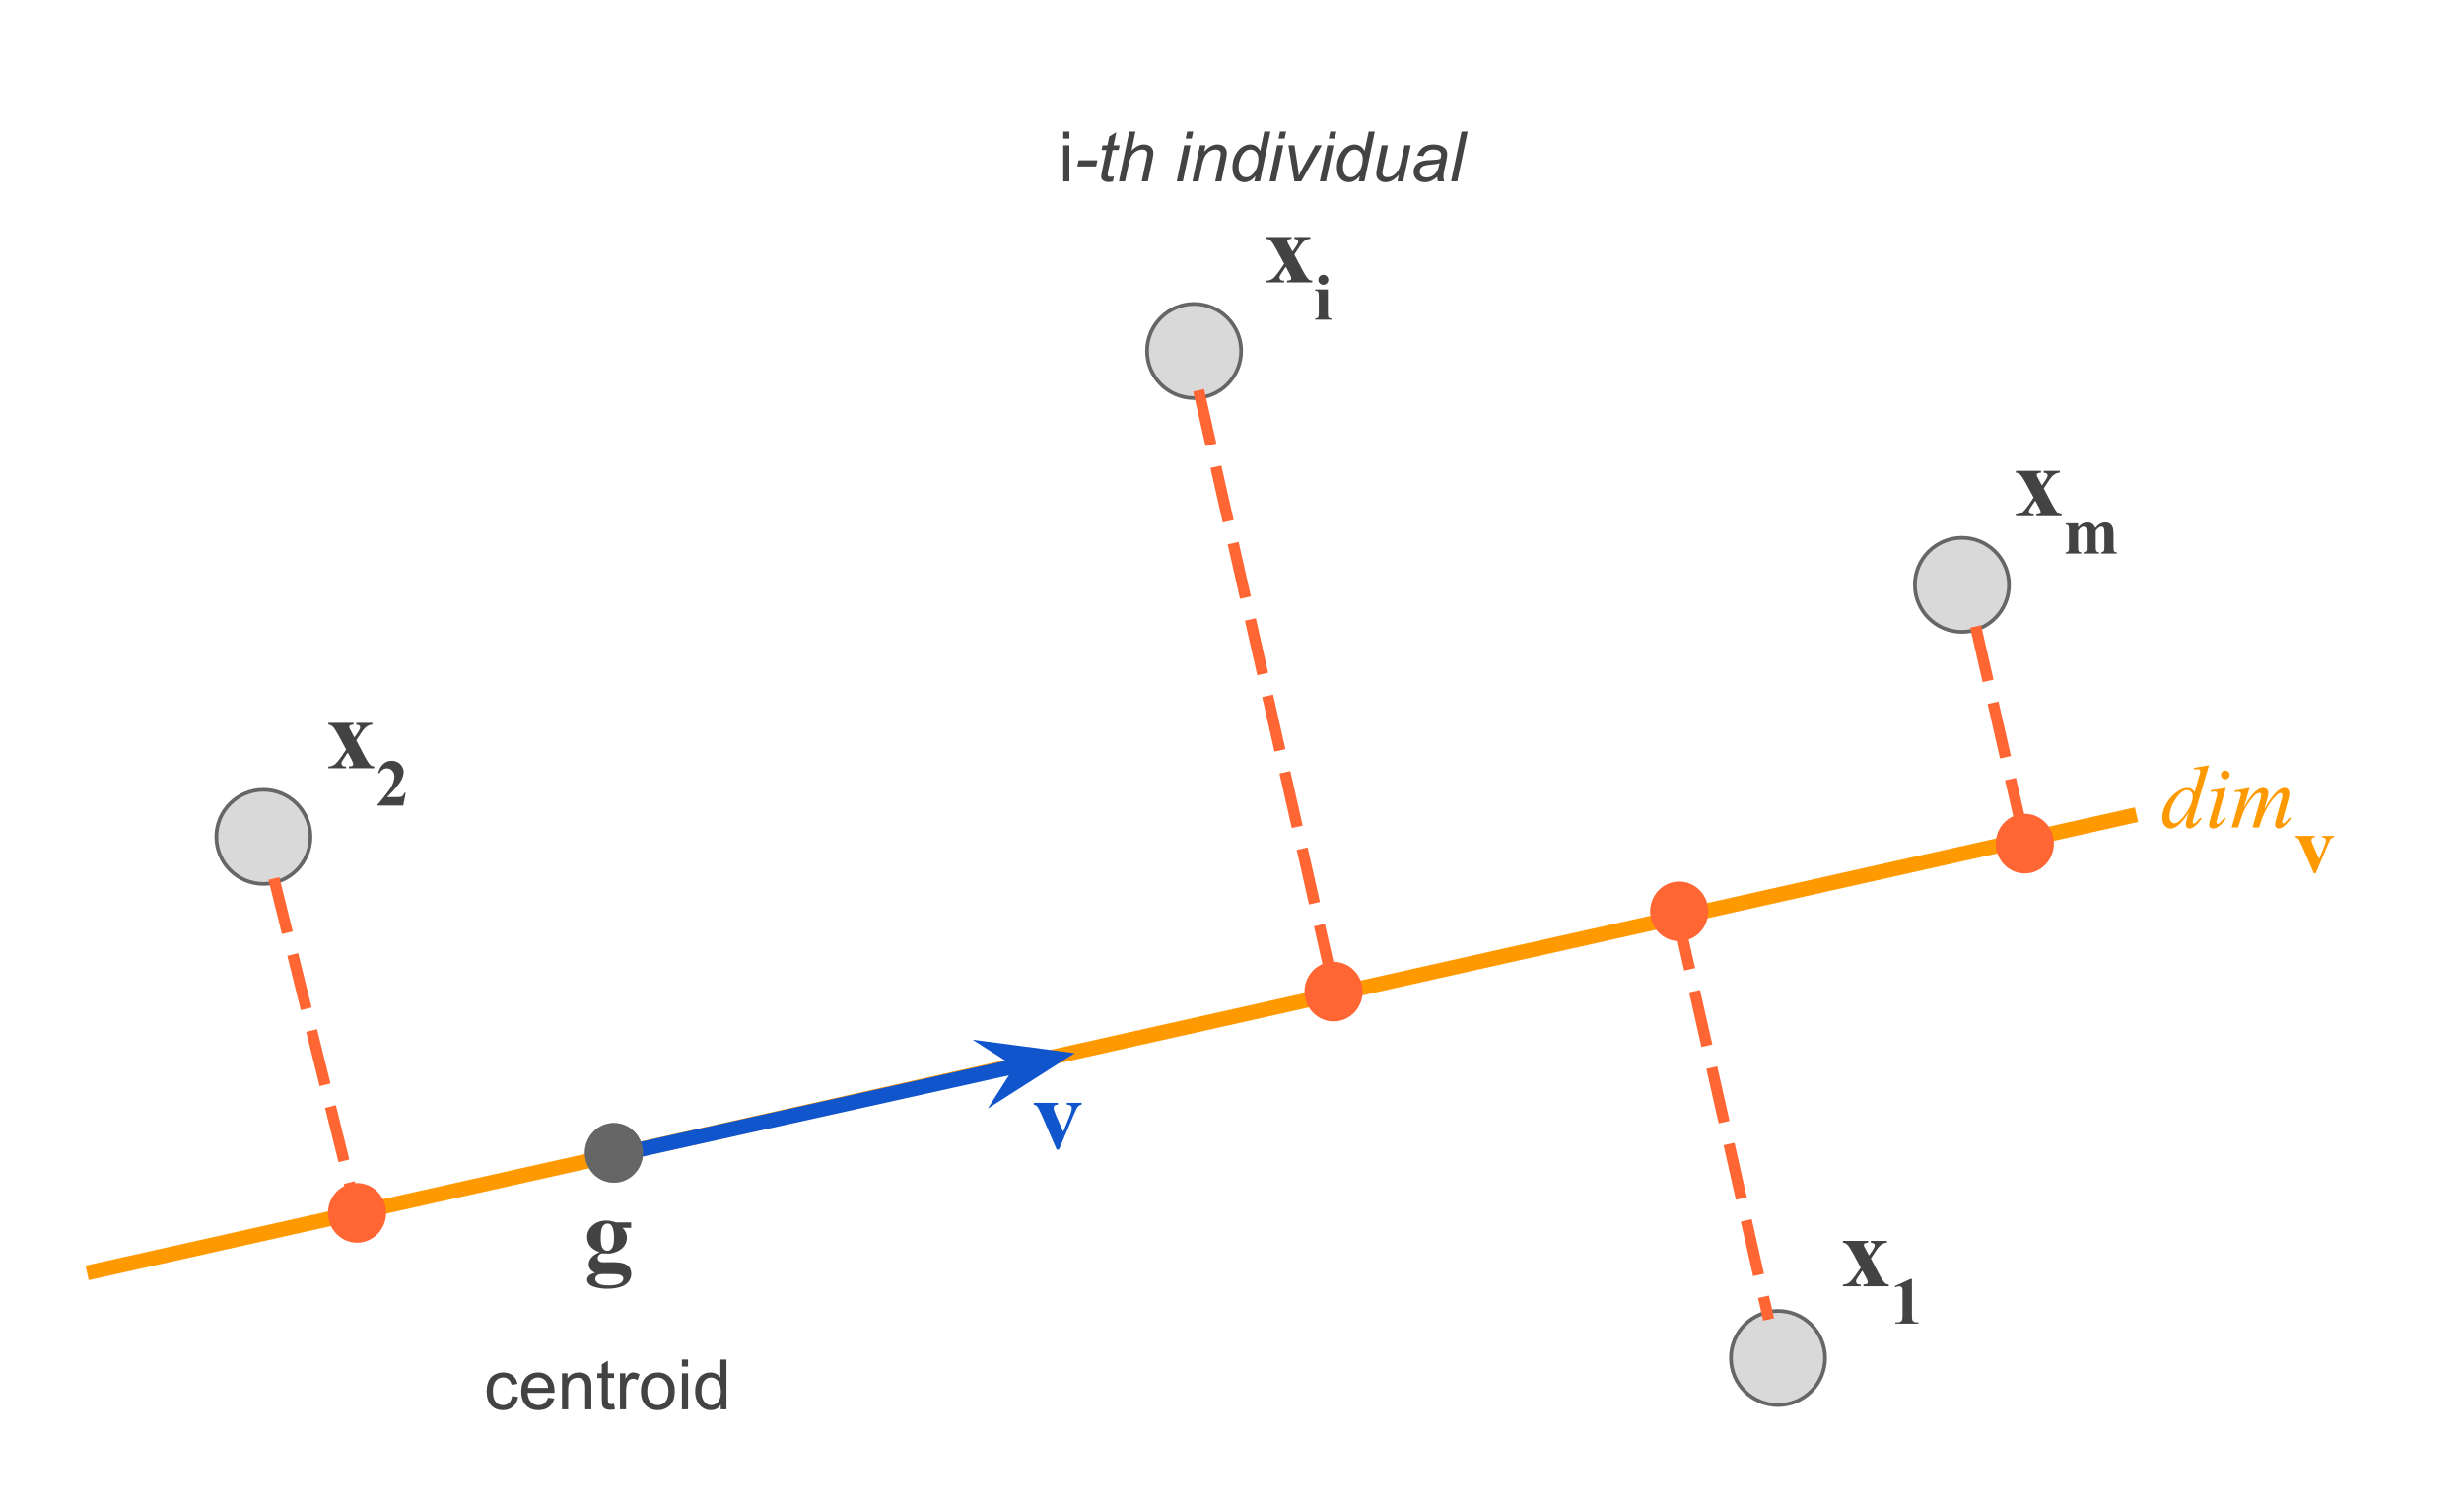 <svg version="1.1" viewBox="0.0 0.0 660.648 403.89" fill="none" stroke="none" stroke-linecap="square" stroke-miterlimit="10" xmlns:xlink="http://www.w3.org/1999/xlink" xmlns="http://www.w3.org/2000/svg"><clipPath id="p.0"><path d="m0 0l660.648 0l0 403.89l-660.648 0l0 -403.89z" clip-rule="nonzero"/></clipPath><g clip-path="url(#p.0)"><path fill="#000000" fill-opacity="0.0" d="m0 0l660.648 0l0 403.89l-660.648 0z" fill-rule="evenodd"/><path fill="#d9d9d9" d="m307.546 94.108l0 0c0 -6.967 5.648 -12.614 12.614 -12.614l0 0c3.345 0 6.554 1.329 8.92 3.695c2.366 2.366 3.695 5.574 3.695 8.92l0 0c0 6.967 -5.648 12.614 -12.614 12.614l0 0c-6.967 0 -12.614 -5.648 -12.614 -12.614z" fill-rule="evenodd"/><path stroke="#666666" stroke-width="1.0" stroke-linejoin="round" stroke-linecap="butt" d="m307.546 94.108l0 0c0 -6.967 5.648 -12.614 12.614 -12.614l0 0c3.345 0 6.554 1.329 8.92 3.695c2.366 2.366 3.695 5.574 3.695 8.92l0 0c0 6.967 -5.648 12.614 -12.614 12.614l0 0c-6.967 0 -12.614 -5.648 -12.614 -12.614z" fill-rule="evenodd"/><path fill="#000000" fill-opacity="0.0" d="m25.312 340.853l545.575 -121.984" fill-rule="evenodd"/><path stroke="#ff9900" stroke-width="4.0" stroke-linejoin="round" stroke-linecap="butt" d="m25.312 340.853l545.575 -121.984" fill-rule="evenodd"/><path fill="#000000" fill-opacity="0.0" d="m324.162 41.115l47.811 0l0 56.378l-47.811 0z" fill-rule="evenodd"/><path fill="#434343" d="m347.029 68.262l2.109 4.0q1.094 2.094 1.734 2.656q0.344 0.297 0.969 0.328l0 0.469l-6.781 0l0 -0.469q0.781 -0.062 0.969 -0.203q0.188 -0.141 0.188 -0.391q0 -0.375 -0.406 -1.156l-1.062 -1.969l-0.891 1.312q-0.609 0.891 -0.688 1.062q-0.109 0.25 -0.109 0.453q0 0.297 0.125 0.5q0.125 0.203 0.328 0.297q0.219 0.094 0.797 0.094l0 0.469l-4.766 0l0 -0.469q0.891 0 1.625 -0.484q0.734 -0.484 2.141 -2.562l1.0 -1.484l-2.094 -3.875q-1.031 -1.906 -1.547 -2.328q-0.5 -0.438 -1.125 -0.484l0 -0.484l6.75 0l0 0.484l-0.359 0.016l-0.672 0.234q-0.109 0.094 -0.109 0.297q0 0.188 0.062 0.406q0.047 0.094 0.375 0.703l0.938 1.766l0.5 -0.703q1.047 -1.438 1.047 -2.0q0 -0.281 -0.234 -0.469q-0.219 -0.188 -0.812 -0.25l0 -0.484l4.312 0l0 0.484q-0.797 0.031 -1.484 0.5q-0.688 0.453 -1.547 1.781l-1.281 1.953z" fill-rule="nonzero"/><path fill="#434343" d="m354.81 73.669q0.562 0 0.953 0.406q0.391 0.391 0.391 0.938q0 0.562 -0.391 0.953q-0.391 0.391 -0.953 0.391q-0.547 0 -0.938 -0.391q-0.391 -0.391 -0.391 -0.953q0 -0.547 0.391 -0.938q0.391 -0.406 0.938 -0.406zm1.219 3.938l0 6.422q0 0.859 0.188 1.109q0.203 0.234 0.797 0.266l0 0.312l-4.391 0l0 -0.312q0.547 -0.016 0.797 -0.312q0.172 -0.203 0.172 -1.062l0 -4.734q0 -0.859 -0.203 -1.094q-0.188 -0.234 -0.766 -0.281l0 -0.312l3.406 0z" fill-rule="nonzero"/><path fill="#000000" fill-opacity="0.0" d="m274.845 21.711l138.236 0l0 45.512l-138.236 0z" fill-rule="evenodd"/><path fill="#434343" d="m285.08 37.163l0 -1.891l1.641 0l0 1.891l-1.641 0zm0 11.469l0 -9.672l1.641 0l0 9.672l-1.641 0z" fill-rule="nonzero"/><path fill="#434343" d="m288.849 44.616l0.359 -1.641l5.016 0l-0.328 1.641l-5.047 0zm9.822 2.672l-0.266 1.359q-0.594 0.141 -1.156 0.141q-0.984 0 -1.562 -0.469q-0.438 -0.375 -0.438 -1.0q0 -0.312 0.234 -1.469l1.172 -5.625l-1.297 0l0.266 -1.266l1.297 0l0.5 -2.375l1.891 -1.141l-0.734 3.516l1.625 0l-0.281 1.266l-1.609 0l-1.125 5.359q-0.203 1.016 -0.203 1.219q0 0.281 0.156 0.438q0.172 0.156 0.562 0.156q0.547 0 0.969 -0.109zm1.34 1.344l2.781 -13.359l1.656 0l-1.078 5.141q0.922 -0.906 1.719 -1.281q0.797 -0.391 1.625 -0.391q1.203 0 1.859 0.641q0.672 0.625 0.672 1.656q0 0.516 -0.281 1.875l-1.203 5.719l-1.641 0l1.234 -5.859q0.25 -1.266 0.25 -1.594q0 -0.484 -0.328 -0.781q-0.328 -0.297 -0.938 -0.297q-0.891 0 -1.703 0.469q-0.812 0.469 -1.281 1.281q-0.453 0.812 -0.828 2.625l-0.875 4.156l-1.641 0zm17.887 -11.484l0.406 -1.875l1.625 0l-0.391 1.875l-1.641 0zm-2.391 11.484l2.016 -9.672l1.656 0l-2.031 9.672l-1.641 0zm4.207 0l2.016 -9.672l1.5 0l-0.359 1.688q0.969 -1.0 1.812 -1.453q0.859 -0.453 1.734 -0.453q1.188 0 1.844 0.641q0.672 0.625 0.672 1.703q0 0.531 -0.234 1.688l-1.234 5.859l-1.641 0l1.281 -6.125q0.188 -0.891 0.188 -1.328q0 -0.484 -0.328 -0.781q-0.328 -0.297 -0.953 -0.297q-1.281 0 -2.266 0.906q-0.984 0.906 -1.453 3.125l-0.938 4.5l-1.641 0zm16.891 -1.406q-1.406 1.625 -2.953 1.625q-1.375 0 -2.297 -1.016q-0.906 -1.016 -0.906 -2.953q0 -1.766 0.719 -3.219q0.734 -1.469 1.812 -2.188q1.094 -0.734 2.188 -0.734q1.797 0 2.719 1.734l1.094 -5.203l1.641 0l-2.781 13.359l-1.531 0l0.297 -1.406zm-4.516 -2.641q0 1.0 0.203 1.594q0.203 0.578 0.672 0.969q0.484 0.375 1.172 0.375q1.109 0 2.031 -1.156q1.219 -1.547 1.219 -3.828q0 -1.141 -0.609 -1.781q-0.594 -0.656 -1.516 -0.656q-0.594 0 -1.078 0.266q-0.484 0.266 -0.969 0.906q-0.469 0.625 -0.797 1.594q-0.328 0.969 -0.328 1.719zm10.704 -7.438l0.406 -1.875l1.625 0l-0.391 1.875l-1.641 0zm-2.391 11.484l2.016 -9.672l1.656 0l-2.031 9.672l-1.641 0zm6.645 0l-1.594 -9.672l1.609 0l0.828 5.328q0.141 0.875 0.344 2.844q0.469 -1.016 1.203 -2.359l3.234 -5.812l1.75 0l-5.547 9.672l-1.828 0zm9.219 -11.484l0.406 -1.875l1.625 0l-0.391 1.875l-1.641 0zm-2.391 11.484l2.016 -9.672l1.656 0l-2.031 9.672l-1.641 0zm10.723 -1.406q-1.406 1.625 -2.953 1.625q-1.375 0 -2.297 -1.016q-0.906 -1.016 -0.906 -2.953q0 -1.766 0.719 -3.219q0.734 -1.469 1.812 -2.188q1.094 -0.734 2.188 -0.734q1.797 0 2.719 1.734l1.094 -5.203l1.641 0l-2.781 13.359l-1.531 0l0.297 -1.406zm-4.516 -2.641q0 1.0 0.203 1.594q0.203 0.578 0.672 0.969q0.484 0.375 1.172 0.375q1.109 0 2.031 -1.156q1.219 -1.547 1.219 -3.828q0 -1.141 -0.609 -1.781q-0.594 -0.656 -1.516 -0.656q-0.594 0 -1.078 0.266q-0.484 0.266 -0.969 0.906q-0.469 0.625 -0.797 1.594q-0.328 0.969 -0.328 1.719zm14.969 2.297q-1.734 1.969 -3.562 1.969q-1.109 0 -1.797 -0.641q-0.688 -0.641 -0.688 -1.578q0 -0.609 0.297 -2.094l1.172 -5.578l1.656 0l-1.297 6.188q-0.172 0.766 -0.172 1.203q0 0.547 0.328 0.859q0.344 0.297 0.984 0.297q0.703 0 1.359 -0.328q0.656 -0.344 1.125 -0.922q0.484 -0.578 0.797 -1.359q0.188 -0.5 0.453 -1.766l0.875 -4.172l1.656 0l-2.031 9.672l-1.516 0l0.359 -1.75zm10.298 0.547q-0.859 0.734 -1.656 1.078q-0.781 0.344 -1.688 0.344q-1.344 0 -2.172 -0.781q-0.812 -0.797 -0.812 -2.031q0 -0.797 0.375 -1.422q0.375 -0.625 0.984 -1.0q0.609 -0.391 1.484 -0.547q0.562 -0.109 2.109 -0.172q1.562 -0.062 2.234 -0.328q0.188 -0.672 0.188 -1.125q0 -0.578 -0.422 -0.906q-0.562 -0.453 -1.672 -0.453q-1.031 0 -1.703 0.469q-0.656 0.453 -0.953 1.297l-1.672 -0.141q0.516 -1.438 1.609 -2.203q1.109 -0.766 2.797 -0.766q1.797 0 2.844 0.859q0.797 0.625 0.797 1.656q0 0.766 -0.219 1.797l-0.531 2.406q-0.266 1.141 -0.266 1.859q0 0.453 0.203 1.312l-1.672 0q-0.125 -0.469 -0.188 -1.203zm0.609 -3.703q-0.344 0.141 -0.75 0.219q-0.391 0.062 -1.312 0.156q-1.438 0.125 -2.031 0.328q-0.594 0.188 -0.906 0.625q-0.297 0.422 -0.297 0.938q0 0.688 0.484 1.141q0.484 0.438 1.359 0.438q0.828 0 1.578 -0.422q0.75 -0.438 1.188 -1.203q0.438 -0.781 0.688 -2.219zm3.11 4.906l2.797 -13.359l1.641 0l-2.781 13.359l-1.656 0z" fill-rule="nonzero"/><path fill="#666666" d="m157.311 309.096l0 0c0 -4.14 3.264 -7.496 7.291 -7.496l0 0c1.934 0 3.788 0.79 5.156 2.196c1.367 1.406 2.136 3.312 2.136 5.301l0 0c0 4.14 -3.264 7.496 -7.291 7.496l0 0c-4.027 0 -7.291 -3.356 -7.291 -7.496z" fill-rule="evenodd"/><path stroke="#999999" stroke-width="1.0" stroke-linejoin="round" stroke-linecap="butt" d="m157.311 309.096l0 0c0 -4.14 3.264 -7.496 7.291 -7.496l0 0c1.934 0 3.788 0.79 5.156 2.196c1.367 1.406 2.136 3.312 2.136 5.301l0 0c0 4.14 -3.264 7.496 -7.291 7.496l0 0c-4.027 0 -7.291 -3.356 -7.291 -7.496z" fill-rule="evenodd"/><path fill="#d9d9d9" d="m464.106 364.102l0 0c0 -6.967 5.648 -12.614 12.614 -12.614l0 0c3.345 0 6.554 1.329 8.92 3.695c2.366 2.366 3.695 5.574 3.695 8.92l0 0c0 6.967 -5.648 12.614 -12.614 12.614l0 0c-6.967 0 -12.614 -5.648 -12.614 -12.614z" fill-rule="evenodd"/><path stroke="#666666" stroke-width="1.0" stroke-linejoin="round" stroke-linecap="butt" d="m464.106 364.102l0 0c0 -6.967 5.648 -12.614 12.614 -12.614l0 0c3.345 0 6.554 1.329 8.92 3.695c2.366 2.366 3.695 5.574 3.695 8.92l0 0c0 6.967 -5.648 12.614 -12.614 12.614l0 0c-6.967 0 -12.614 -5.648 -12.614 -12.614z" fill-rule="evenodd"/><path fill="#000000" fill-opacity="0.0" d="m480.721 310.277l47.811 0l0 56.378l-47.811 0z" fill-rule="evenodd"/><path fill="#434343" d="m501.615 337.424l2.109 4.0q1.094 2.094 1.734 2.656q0.344 0.297 0.969 0.328l0 0.469l-6.781 0l0 -0.469q0.781 -0.062 0.969 -0.203q0.188 -0.141 0.188 -0.391q0 -0.375 -0.406 -1.156l-1.062 -1.969l-0.891 1.312q-0.609 0.891 -0.688 1.062q-0.109 0.25 -0.109 0.453q0 0.297 0.125 0.5q0.125 0.203 0.328 0.297q0.219 0.094 0.797 0.094l0 0.469l-4.766 0l0 -0.469q0.891 0 1.625 -0.484q0.734 -0.484 2.141 -2.562l1.0 -1.484l-2.094 -3.875q-1.031 -1.906 -1.547 -2.328q-0.5 -0.438 -1.125 -0.484l0 -0.484l6.75 0l0 0.484l-0.359 0.016l-0.672 0.234q-0.109 0.094 -0.109 0.297q0 0.188 0.062 0.406q0.047 0.094 0.375 0.703l0.938 1.766l0.5 -0.703q1.047 -1.438 1.047 -2.0q0 -0.281 -0.234 -0.469q-0.219 -0.188 -0.812 -0.25l0 -0.484l4.312 0l0 0.484q-0.797 0.031 -1.484 0.5q-0.688 0.453 -1.547 1.781l-1.281 1.953z" fill-rule="nonzero"/><path fill="#434343" d="m512.63 342.877l0 9.609q0 1.094 0.094 1.391q0.109 0.297 0.406 0.484q0.297 0.188 0.969 0.188l0.266 0l0 0.328l-6.188 0l0 -0.328l0.312 0q0.75 0 1.062 -0.172q0.328 -0.172 0.438 -0.469q0.125 -0.312 0.125 -1.422l0 -6.094q0 -0.812 -0.078 -1.016q-0.078 -0.203 -0.297 -0.344q-0.203 -0.156 -0.484 -0.156q-0.453 0 -1.078 0.281l-0.156 -0.312l4.328 -1.969l0.281 0z" fill-rule="nonzero"/><path fill="#d9d9d9" d="m58.014 224.375l0 0c0 -6.967 5.648 -12.614 12.614 -12.614l0 0c3.345 0 6.554 1.329 8.92 3.695c2.366 2.366 3.695 5.574 3.695 8.92l0 0c0 6.967 -5.648 12.614 -12.614 12.614l0 0c-6.967 0 -12.614 -5.648 -12.614 -12.614z" fill-rule="evenodd"/><path stroke="#666666" stroke-width="1.0" stroke-linejoin="round" stroke-linecap="butt" d="m58.014 224.375l0 0c0 -6.967 5.648 -12.614 12.614 -12.614l0 0c3.345 0 6.554 1.329 8.92 3.695c2.366 2.366 3.695 5.574 3.695 8.92l0 0c0 6.967 -5.648 12.614 -12.614 12.614l0 0c-6.967 0 -12.614 -5.648 -12.614 -12.614z" fill-rule="evenodd"/><path fill="#000000" fill-opacity="0.0" d="m74.629 171.382l47.811 0l0 56.378l-47.811 0z" fill-rule="evenodd"/><path fill="#434343" d="m95.523 198.529l2.109 4.0q1.094 2.094 1.734 2.656q0.344 0.297 0.969 0.328l0 0.469l-6.781 0l0 -0.469q0.781 -0.062 0.969 -0.203q0.188 -0.141 0.188 -0.391q0 -0.375 -0.406 -1.156l-1.062 -1.969l-0.891 1.312q-0.609 0.891 -0.688 1.062q-0.109 0.25 -0.109 0.453q0 0.297 0.125 0.5q0.125 0.203 0.328 0.297q0.219 0.094 0.797 0.094l0 0.469l-4.766 0l0 -0.469q0.891 0 1.625 -0.484q0.734 -0.484 2.141 -2.562l1.0 -1.484l-2.094 -3.875q-1.031 -1.906 -1.547 -2.328q-0.5 -0.438 -1.125 -0.484l0 -0.484l6.75 0l0 0.484l-0.359 0.016l-0.672 0.234q-0.109 0.094 -0.109 0.297q0 0.188 0.062 0.406q0.047 0.094 0.375 0.703l0.938 1.766l0.5 -0.703q1.047 -1.438 1.047 -2.0q0 -0.281 -0.234 -0.469q-0.219 -0.188 -0.812 -0.25l0 -0.484l4.312 0l0 0.484q-0.797 0.031 -1.484 0.5q-0.688 0.453 -1.547 1.781l-1.281 1.953z" fill-rule="nonzero"/><path fill="#434343" d="m108.117 215.982l-6.922 0l0 -0.188q3.188 -3.797 3.859 -5.094q0.688 -1.312 0.688 -2.562q0 -0.922 -0.578 -1.516q-0.562 -0.609 -1.375 -0.609q-1.328 0 -2.062 1.344l-0.328 -0.125q0.469 -1.656 1.422 -2.453q0.953 -0.797 2.203 -0.797q0.891 0 1.625 0.422q0.75 0.406 1.156 1.141q0.422 0.719 0.422 1.344q0 1.156 -0.641 2.344q-0.875 1.609 -3.828 4.484l2.547 0q0.938 0 1.219 -0.078q0.281 -0.078 0.453 -0.266q0.188 -0.188 0.484 -0.797l0.312 0l-0.656 3.406z" fill-rule="nonzero"/><path fill="#d9d9d9" d="m513.423 156.797l0 0c0 -6.967 5.648 -12.614 12.614 -12.614l0 0c3.346 0 6.554 1.329 8.92 3.695c2.366 2.366 3.695 5.574 3.695 8.92l0 0c0 6.967 -5.648 12.614 -12.614 12.614l0 0c-6.967 0 -12.614 -5.648 -12.614 -12.614z" fill-rule="evenodd"/><path stroke="#666666" stroke-width="1.0" stroke-linejoin="round" stroke-linecap="butt" d="m513.423 156.797l0 0c0 -6.967 5.648 -12.614 12.614 -12.614l0 0c3.346 0 6.554 1.329 8.92 3.695c2.366 2.366 3.695 5.574 3.695 8.92l0 0c0 6.967 -5.648 12.614 -12.614 12.614l0 0c-6.967 0 -12.614 -5.648 -12.614 -12.614z" fill-rule="evenodd"/><path fill="#000000" fill-opacity="0.0" d="m530.038 103.804l47.811 0l0 56.378l-47.811 0z" fill-rule="evenodd"/><path fill="#434343" d="m547.974 130.951l2.109 4.0q1.094 2.094 1.734 2.656q0.344 0.297 0.969 0.328l0 0.469l-6.781 0l0 -0.469q0.781 -0.062 0.969 -0.203q0.188 -0.141 0.188 -0.391q0 -0.375 -0.406 -1.156l-1.062 -1.969l-0.891 1.312q-0.609 0.891 -0.688 1.062q-0.109 0.25 -0.109 0.453q0 0.297 0.125 0.5q0.125 0.203 0.328 0.297q0.219 0.094 0.797 0.094l0 0.469l-4.766 0l0 -0.469q0.891 0 1.625 -0.484q0.734 -0.484 2.141 -2.562l1.0 -1.484l-2.094 -3.875q-1.031 -1.906 -1.547 -2.328q-0.5 -0.438 -1.125 -0.484l0 -0.484l6.75 0l0 0.484l-0.359 0.016l-0.672 0.234q-0.109 0.094 -0.109 0.297q0 0.188 0.062 0.406q0.047 0.094 0.375 0.703l0.938 1.766l0.5 -0.703q1.047 -1.438 1.047 -2q0 -0.281 -0.234 -0.469q-0.219 -0.188 -0.812 -0.25l0 -0.484l4.312 0l0 0.484q-0.797 0.031 -1.484 0.5q-0.688 0.453 -1.547 1.781l-1.281 1.953z" fill-rule="nonzero"/><path fill="#434343" d="m557.178 140.295l0 1.062q0.656 -0.719 1.219 -1.016q0.578 -0.297 1.25 -0.297q0.781 0 1.312 0.375q0.531 0.359 0.828 1.109q0.688 -0.781 1.328 -1.125q0.641 -0.359 1.328 -0.359q0.844 0 1.344 0.391q0.5 0.391 0.688 0.984q0.203 0.594 0.203 1.891l0 3.328q0 0.938 0.156 1.172q0.172 0.219 0.719 0.281l0 0.312l-4.188 0l0 -0.312q0.484 -0.047 0.719 -0.375q0.156 -0.234 0.156 -1.078l0 -3.484q0 -1.094 -0.094 -1.391q-0.078 -0.297 -0.266 -0.438q-0.188 -0.141 -0.438 -0.141q-0.375 0 -0.766 0.281q-0.375 0.266 -0.766 0.812l0 4.359q0 0.875 0.156 1.094q0.203 0.328 0.766 0.359l0 0.312l-4.203 0l0 -0.312q0.344 -0.016 0.531 -0.172q0.203 -0.156 0.266 -0.359q0.062 -0.219 0.062 -0.922l0 -3.484q0 -1.109 -0.094 -1.375q-0.078 -0.281 -0.281 -0.438q-0.203 -0.156 -0.438 -0.156q-0.344 0 -0.641 0.172q-0.406 0.266 -0.859 0.922l0 4.359q0 0.859 0.156 1.141q0.172 0.266 0.719 0.312l0 0.312l-4.188 0l0 -0.312q0.516 -0.047 0.734 -0.328q0.141 -0.188 0.141 -1.125l0 -4.578q0 -0.922 -0.172 -1.141q-0.156 -0.234 -0.703 -0.312l0 -0.312l3.312 0z" fill-rule="nonzero"/><path fill="#000000" fill-opacity="0.0" d="m139.172 305.188l47.811 0l0 56.378l-47.811 0z" fill-rule="evenodd"/><path fill="#434343" d="m165.116 327.757l4.109 0l0 1.438l-2.328 0q0.625 0.641 0.875 1.156q0.312 0.703 0.312 1.469q0 1.297 -0.719 2.266q-0.719 0.953 -1.969 1.5q-1.234 0.531 -2.203 0.531q-0.078 0 -1.562 -0.062q-0.578 0 -0.984 0.391q-0.391 0.375 -0.391 0.906q0 0.469 0.359 0.781q0.359 0.297 1.156 0.297l2.25 -0.031q2.734 0 3.766 0.594q1.469 0.828 1.469 2.562q0 1.109 -0.672 2.016q-0.672 0.906 -1.781 1.328q-1.688 0.641 -3.875 0.641q-1.641 0 -3.0 -0.328q-1.344 -0.312 -1.938 -0.875q-0.578 -0.562 -0.578 -1.188q0 -0.594 0.453 -1.078q0.453 -0.469 1.672 -0.797q-1.688 -0.828 -1.688 -2.312q0 -0.906 0.688 -1.75q0.688 -0.844 2.188 -1.469q-1.75 -0.641 -2.531 -1.672q-0.781 -1.047 -0.781 -2.422q0 -1.781 1.453 -3.078q1.469 -1.312 3.75 -1.312q1.219 0 2.5 0.5zm-2.25 0.297q-0.75 0 -1.281 0.766q-0.516 0.766 -0.516 3.156q0 1.938 0.516 2.672q0.516 0.719 1.219 0.719q0.781 0 1.297 -0.719q0.531 -0.719 0.531 -2.781q0 -2.328 -0.594 -3.188q-0.422 -0.625 -1.172 -0.625zm-0.766 13.531q-1.328 0 -1.75 0.219q-0.75 0.406 -0.75 1.094q0 0.672 0.766 1.203q0.766 0.547 2.891 0.547q1.812 0 2.844 -0.484q1.031 -0.484 1.031 -1.359q0 -0.328 -0.188 -0.547q-0.359 -0.391 -1.062 -0.531q-0.703 -0.141 -3.781 -0.141z" fill-rule="nonzero"/><path fill="#000000" fill-opacity="0.0" d="m111.787 350.949l102.299 0l0 45.512l-102.299 0z" fill-rule="evenodd"/><path fill="#434343" d="m137.297 374.322l1.609 0.219q-0.266 1.656 -1.359 2.609q-1.078 0.938 -2.672 0.938q-1.984 0 -3.188 -1.297q-1.203 -1.297 -1.203 -3.719q0 -1.578 0.516 -2.75q0.516 -1.172 1.578 -1.75q1.062 -0.594 2.312 -0.594q1.578 0 2.578 0.797q1.0 0.797 1.281 2.266l-1.594 0.234q-0.234 -0.969 -0.812 -1.453q-0.578 -0.5 -1.391 -0.5q-1.234 0 -2.016 0.891q-0.781 0.891 -0.781 2.812q0 1.953 0.75 2.844q0.75 0.875 1.953 0.875q0.969 0 1.609 -0.594q0.656 -0.594 0.828 -1.828zm9.641 0.438l1.688 0.203q-0.406 1.484 -1.484 2.312q-1.078 0.812 -2.766 0.812q-2.125 0 -3.375 -1.297q-1.234 -1.312 -1.234 -3.672q0 -2.453 1.25 -3.797q1.266 -1.344 3.266 -1.344q1.938 0 3.156 1.328q1.234 1.312 1.234 3.703q0 0.156 0 0.438l-7.219 0q0.094 1.594 0.906 2.453q0.812 0.844 2.016 0.844q0.906 0 1.547 -0.469q0.641 -0.484 1.016 -1.516zm-5.391 -2.656l5.406 0q-0.109 -1.219 -0.625 -1.828q-0.781 -0.953 -2.031 -0.953q-1.125 0 -1.906 0.766q-0.766 0.75 -0.844 2.016zm9.141 5.766l0 -9.672l1.469 0l0 1.375q1.062 -1.594 3.078 -1.594q0.875 0 1.609 0.312q0.734 0.312 1.094 0.828q0.375 0.5 0.516 1.203q0.094 0.453 0.094 1.594l0 5.953l-1.641 0l0 -5.891q0 -1.0 -0.203 -1.484q-0.188 -0.5 -0.672 -0.797q-0.484 -0.297 -1.141 -0.297q-1.047 0 -1.812 0.672q-0.75 0.656 -0.75 2.516l0 5.281l-1.641 0zm13.954 -1.469l0.234 1.453q-0.688 0.141 -1.234 0.141q-0.891 0 -1.391 -0.281q-0.484 -0.281 -0.688 -0.734q-0.203 -0.469 -0.203 -1.938l0 -5.578l-1.203 0l0 -1.266l1.203 0l0 -2.391l1.625 -0.984l0 3.375l1.656 0l0 1.266l-1.656 0l0 5.672q0 0.688 0.078 0.891q0.094 0.203 0.281 0.328q0.203 0.109 0.578 0.109q0.266 0 0.719 -0.062zm1.59 1.469l0 -9.672l1.469 0l0 1.469q0.562 -1.031 1.031 -1.359q0.484 -0.328 1.062 -0.328q0.828 0 1.688 0.531l-0.562 1.516q-0.609 -0.359 -1.203 -0.359q-0.547 0 -0.969 0.328q-0.422 0.328 -0.609 0.891q-0.281 0.875 -0.281 1.922l0 5.062l-1.625 0zm5.619 -4.844q0 -2.688 1.484 -3.969q1.25 -1.078 3.047 -1.078q2.0 0 3.266 1.312q1.266 1.297 1.266 3.609q0 1.859 -0.562 2.938q-0.562 1.062 -1.641 1.656q-1.062 0.594 -2.328 0.594q-2.031 0 -3.281 -1.297q-1.25 -1.312 -1.25 -3.766zm1.688 0q0 1.859 0.797 2.797q0.812 0.922 2.047 0.922q1.219 0 2.031 -0.922q0.812 -0.938 0.812 -2.844q0 -1.797 -0.812 -2.719q-0.812 -0.922 -2.031 -0.922q-1.234 0 -2.047 0.922q-0.797 0.906 -0.797 2.766zm9.298 -6.625l0 -1.891l1.641 0l0 1.891l-1.641 0zm0 11.469l0 -9.672l1.641 0l0 9.672l-1.641 0zm10.41 0l0 -1.219q-0.906 1.438 -2.703 1.438q-1.156 0 -2.125 -0.641q-0.969 -0.641 -1.5 -1.781q-0.531 -1.141 -0.531 -2.625q0 -1.453 0.484 -2.625q0.484 -1.188 1.438 -1.812q0.969 -0.625 2.172 -0.625q0.875 0 1.547 0.375q0.688 0.359 1.109 0.953l0 -4.797l1.641 0l0 13.359l-1.531 0zm-5.172 -4.828q0 1.859 0.781 2.781q0.781 0.922 1.844 0.922q1.078 0 1.828 -0.875q0.75 -0.891 0.75 -2.688q0 -1.984 -0.766 -2.906q-0.766 -0.938 -1.891 -0.938q-1.078 0 -1.812 0.891q-0.734 0.891 -0.734 2.812z" fill-rule="nonzero"/><path fill="#000000" fill-opacity="0.0" d="m321.706 106.097l36.724 162.614" fill-rule="evenodd"/><path stroke="#ff6633" stroke-width="3.0" stroke-linejoin="round" stroke-linecap="butt" stroke-dasharray="12.0,9.0" d="m321.706 106.097l36.724 162.614" fill-rule="evenodd"/><path fill="#000000" fill-opacity="0.0" d="m530.039 169.412l12.094 52.976" fill-rule="evenodd"/><path stroke="#ff6633" stroke-width="3.0" stroke-linejoin="round" stroke-linecap="butt" stroke-dasharray="12.0,9.0" d="m530.039 169.412l12.094 52.976" fill-rule="evenodd"/><path fill="#000000" fill-opacity="0.0" d="m450.06 246.729l23.811 105.575" fill-rule="evenodd"/><path stroke="#ff6633" stroke-width="3.0" stroke-linejoin="round" stroke-linecap="butt" stroke-dasharray="12.0,9.0" d="m450.06 246.729l23.811 105.575" fill-rule="evenodd"/><path fill="#000000" fill-opacity="0.0" d="m73.797 236.989l21.165 85.354" fill-rule="evenodd"/><path stroke="#ff6633" stroke-width="3.0" stroke-linejoin="round" stroke-linecap="butt" stroke-dasharray="12.0,9.0" d="m73.797 236.989l21.165 85.354" fill-rule="evenodd"/><path fill="#000000" fill-opacity="0.0" d="m570.281 182.139l73.449 0l0 60.063l-73.449 0z" fill-rule="evenodd"/><path fill="#ff9900" d="m592.265 205.187l-4.031 13.828q-0.328 1.125 -0.328 1.484q0 0.109 0.094 0.219q0.109 0.109 0.219 0.109q0.141 0 0.359 -0.156q0.391 -0.281 1.328 -1.406l0.406 0.25q-0.844 1.172 -1.703 1.906q-0.859 0.719 -1.609 0.719q-0.406 0 -0.672 -0.281q-0.25 -0.281 -0.25 -0.797q0 -0.672 0.359 -1.797l0.453 -1.453q-1.703 2.625 -3.094 3.641q-0.969 0.688 -1.844 0.688q-0.891 0 -1.562 -0.781q-0.656 -0.797 -0.656 -2.156q0 -1.75 1.109 -3.734q1.125 -1.984 2.953 -3.219q1.438 -1.0 2.641 -1.0q0.641 0 1.094 0.266q0.453 0.25 0.906 0.844l1.141 -4.078q0.141 -0.422 0.219 -0.688q0.141 -0.469 0.141 -0.766q0 -0.25 -0.172 -0.422q-0.25 -0.188 -0.641 -0.188q-0.266 0 -0.891 0.078l0 -0.438l4.031 -0.672zm-4.344 8.328q0 -0.75 -0.438 -1.203q-0.438 -0.469 -1.094 -0.469q-1.484 0 -3.094 2.438q-1.594 2.438 -1.594 4.672q0 0.875 0.391 1.344q0.391 0.453 0.922 0.453q1.219 0 3.062 -2.625q1.844 -2.641 1.844 -4.609zm8.734 -6.922q0.484 0 0.828 0.344q0.344 0.344 0.344 0.828q0 0.484 -0.359 0.828q-0.344 0.344 -0.812 0.344q-0.484 0 -0.828 -0.344q-0.344 -0.344 -0.344 -0.828q0 -0.484 0.328 -0.828q0.344 -0.344 0.844 -0.344zm0.141 4.656l-2.312 8.219q-0.234 0.828 -0.234 1.0q0 0.188 0.109 0.312q0.109 0.109 0.266 0.109q0.172 0 0.422 -0.188q0.672 -0.531 1.344 -1.5l0.406 0.266q-0.797 1.219 -1.875 2.047q-0.797 0.625 -1.516 0.625q-0.484 0 -0.797 -0.281q-0.297 -0.297 -0.297 -0.734q0 -0.422 0.297 -1.438l1.516 -5.25q0.375 -1.281 0.375 -1.609q0 -0.266 -0.188 -0.422q-0.172 -0.172 -0.484 -0.172q-0.266 0 -1.062 0.125l0 -0.453l4.031 -0.656zm6.355 0l-1.516 5.281q1.016 -1.859 1.734 -2.797q1.109 -1.453 2.156 -2.109q0.625 -0.375 1.312 -0.375q0.578 0 0.969 0.375q0.391 0.375 0.391 0.969q0 0.562 -0.281 1.5l-0.828 2.969q1.906 -3.578 3.625 -5.016q0.953 -0.797 1.875 -0.797q0.531 0 0.875 0.375q0.359 0.359 0.359 1.141q0 0.672 -0.219 1.438l-1.281 4.562q-0.422 1.484 -0.422 1.656q0 0.156 0.094 0.281q0.078 0.078 0.188 0.078q0.125 0 0.422 -0.219q0.656 -0.516 1.25 -1.359l0.391 0.234q-0.297 0.469 -1.047 1.297q-0.734 0.812 -1.266 1.109q-0.531 0.297 -0.969 0.297q-0.422 0 -0.703 -0.281q-0.266 -0.281 -0.266 -0.688q0 -0.562 0.484 -2.266l1.062 -3.766q0.359 -1.297 0.391 -1.438q0.031 -0.219 0.031 -0.438q0 -0.297 -0.125 -0.453q-0.141 -0.172 -0.312 -0.172q-0.5 0 -1.047 0.516q-1.625 1.484 -3.031 4.172q-0.922 1.766 -1.734 4.531l-1.766 0l2.0 -7.094q0.328 -1.141 0.328 -1.531q0 -0.312 -0.125 -0.469q-0.125 -0.156 -0.312 -0.156q-0.391 0 -0.828 0.281q-0.703 0.453 -1.812 1.953q-1.094 1.5 -1.703 2.875q-0.297 0.641 -1.406 4.141l-1.734 0l2.172 -7.594l0.281 -0.984q0.078 -0.219 0.078 -0.328q0 -0.266 -0.234 -0.469q-0.234 -0.203 -0.594 -0.203q-0.156 0 -0.844 0.141l-0.109 -0.438l4.047 -0.734z" fill-rule="nonzero"/><path fill="#ff9900" d="m620.39 234.156l-3.281 -7.562q-0.594 -1.359 -0.922 -1.719q-0.234 -0.281 -0.703 -0.375l0 -0.375l5.172 0l0 0.375q-0.484 0 -0.672 0.188q-0.25 0.219 -0.25 0.531q0 0.391 0.469 1.453l1.594 3.656l1.281 -3.156q0.562 -1.359 0.562 -1.922q0 -0.312 -0.234 -0.516q-0.234 -0.203 -0.828 -0.234l0 -0.375l3.188 0l0 0.375q-0.469 0.062 -0.766 0.344q-0.281 0.281 -0.859 1.656l-3.25 7.656l-0.5 0z" fill-rule="nonzero"/><path fill="#000000" fill-opacity="0.0" d="m165.707 309.515l122.457 -27.15" fill-rule="evenodd"/><path stroke="#1155cc" stroke-width="4.0" stroke-linejoin="round" stroke-linecap="butt" d="m165.707 309.515l109.073 -24.182" fill-rule="evenodd"/><path fill="#1155cc" stroke="#1155cc" stroke-width="4.0" stroke-linecap="butt" d="m274.781 285.333l-3.418 5.365l11.092 -7.067l-13.04 -1.717z" fill-rule="evenodd"/><path fill="#666666" d="m157.311 309.096l0 0c0 -4.14 3.264 -7.496 7.291 -7.496l0 0c1.934 0 3.788 0.79 5.156 2.196c1.367 1.406 2.136 3.312 2.136 5.301l0 0c0 4.14 -3.264 7.496 -7.291 7.496l0 0c-4.027 0 -7.291 -3.356 -7.291 -7.496z" fill-rule="evenodd"/><path stroke="#666666" stroke-width="1.0" stroke-linejoin="round" stroke-linecap="butt" d="m157.311 309.096l0 0c0 -4.14 3.264 -7.496 7.291 -7.496l0 0c1.934 0 3.788 0.79 5.156 2.196c1.367 1.406 2.136 3.312 2.136 5.301l0 0c0 4.14 -3.264 7.496 -7.291 7.496l0 0c-4.027 0 -7.291 -3.356 -7.291 -7.496z" fill-rule="evenodd"/><path fill="#000000" fill-opacity="0.0" d="m259.684 273.262l47.811 0l0 56.378l-47.811 0z" fill-rule="evenodd"/><path fill="#1155cc" d="m283.316 308.221l-4.094 -9.438q-0.75 -1.703 -1.172 -2.156q-0.297 -0.344 -0.875 -0.453l0 -0.484l6.469 0l0 0.484q-0.609 0 -0.828 0.219q-0.312 0.281 -0.312 0.672q0 0.484 0.562 1.812l2.0 4.578l1.609 -3.953q0.688 -1.688 0.688 -2.391q0 -0.406 -0.297 -0.656q-0.281 -0.25 -1.031 -0.281l0 -0.484l3.984 0l0 0.484q-0.578 0.078 -0.938 0.438q-0.359 0.344 -1.094 2.062l-4.062 9.547l-0.609 0z" fill-rule="nonzero"/><path fill="#ff6633" d="m350.269 265.861l0 0c0 -4.14 3.264 -7.496 7.291 -7.496l0 0c1.934 0 3.788 0.79 5.156 2.196c1.367 1.406 2.136 3.312 2.136 5.301l0 0c0 4.14 -3.264 7.496 -7.291 7.496l0 0c-4.027 0 -7.291 -3.356 -7.291 -7.496z" fill-rule="evenodd"/><path stroke="#ff6633" stroke-width="1.0" stroke-linejoin="round" stroke-linecap="butt" d="m350.269 265.861l0 0c0 -4.14 3.264 -7.496 7.291 -7.496l0 0c1.934 0 3.788 0.79 5.156 2.196c1.367 1.406 2.136 3.312 2.136 5.301l0 0c0 4.14 -3.264 7.496 -7.291 7.496l0 0c-4.027 0 -7.291 -3.356 -7.291 -7.496z" fill-rule="evenodd"/><path fill="#ff6633" d="m442.937 244.359l0 0c0 -4.14 3.264 -7.496 7.291 -7.496l0 0c1.934 0 3.788 0.79 5.156 2.196c1.367 1.406 2.136 3.312 2.136 5.301l0 0c0 4.14 -3.264 7.496 -7.291 7.496l0 0c-4.027 0 -7.291 -3.356 -7.291 -7.496z" fill-rule="evenodd"/><path stroke="#ff6633" stroke-width="1.0" stroke-linejoin="round" stroke-linecap="butt" d="m442.937 244.359l0 0c0 -4.14 3.264 -7.496 7.291 -7.496l0 0c1.934 0 3.788 0.79 5.156 2.196c1.367 1.406 2.136 3.312 2.136 5.301l0 0c0 4.14 -3.264 7.496 -7.291 7.496l0 0c-4.027 0 -7.291 -3.356 -7.291 -7.496z" fill-rule="evenodd"/><path fill="#ff6633" d="m535.606 226.188l0 0c0 -4.14 3.264 -7.496 7.291 -7.496l0 0c1.934 0 3.788 0.79 5.156 2.196c1.367 1.406 2.136 3.312 2.136 5.301l0 0c0 4.14 -3.264 7.496 -7.291 7.496l0 0c-4.027 0 -7.291 -3.356 -7.291 -7.496z" fill-rule="evenodd"/><path stroke="#ff6633" stroke-width="1.0" stroke-linejoin="round" stroke-linecap="butt" d="m535.606 226.188l0 0c0 -4.14 3.264 -7.496 7.291 -7.496l0 0c1.934 0 3.788 0.79 5.156 2.196c1.367 1.406 2.136 3.312 2.136 5.301l0 0c0 4.14 -3.264 7.496 -7.291 7.496l0 0c-4.027 0 -7.291 -3.356 -7.291 -7.496z" fill-rule="evenodd"/><path fill="#ff6633" d="m88.439 325.192l0 0c0 -4.14 3.264 -7.496 7.291 -7.496l0 0c1.934 0 3.788 0.79 5.156 2.196c1.367 1.406 2.136 3.312 2.136 5.301l0 0c0 4.14 -3.264 7.496 -7.291 7.496l0 0c-4.027 0 -7.291 -3.356 -7.291 -7.496z" fill-rule="evenodd"/><path stroke="#ff6633" stroke-width="1.0" stroke-linejoin="round" stroke-linecap="butt" d="m88.439 325.192l0 0c0 -4.14 3.264 -7.496 7.291 -7.496l0 0c1.934 0 3.788 0.79 5.156 2.196c1.367 1.406 2.136 3.312 2.136 5.301l0 0c0 4.14 -3.264 7.496 -7.291 7.496l0 0c-4.027 0 -7.291 -3.356 -7.291 -7.496z" fill-rule="evenodd"/></g></svg>